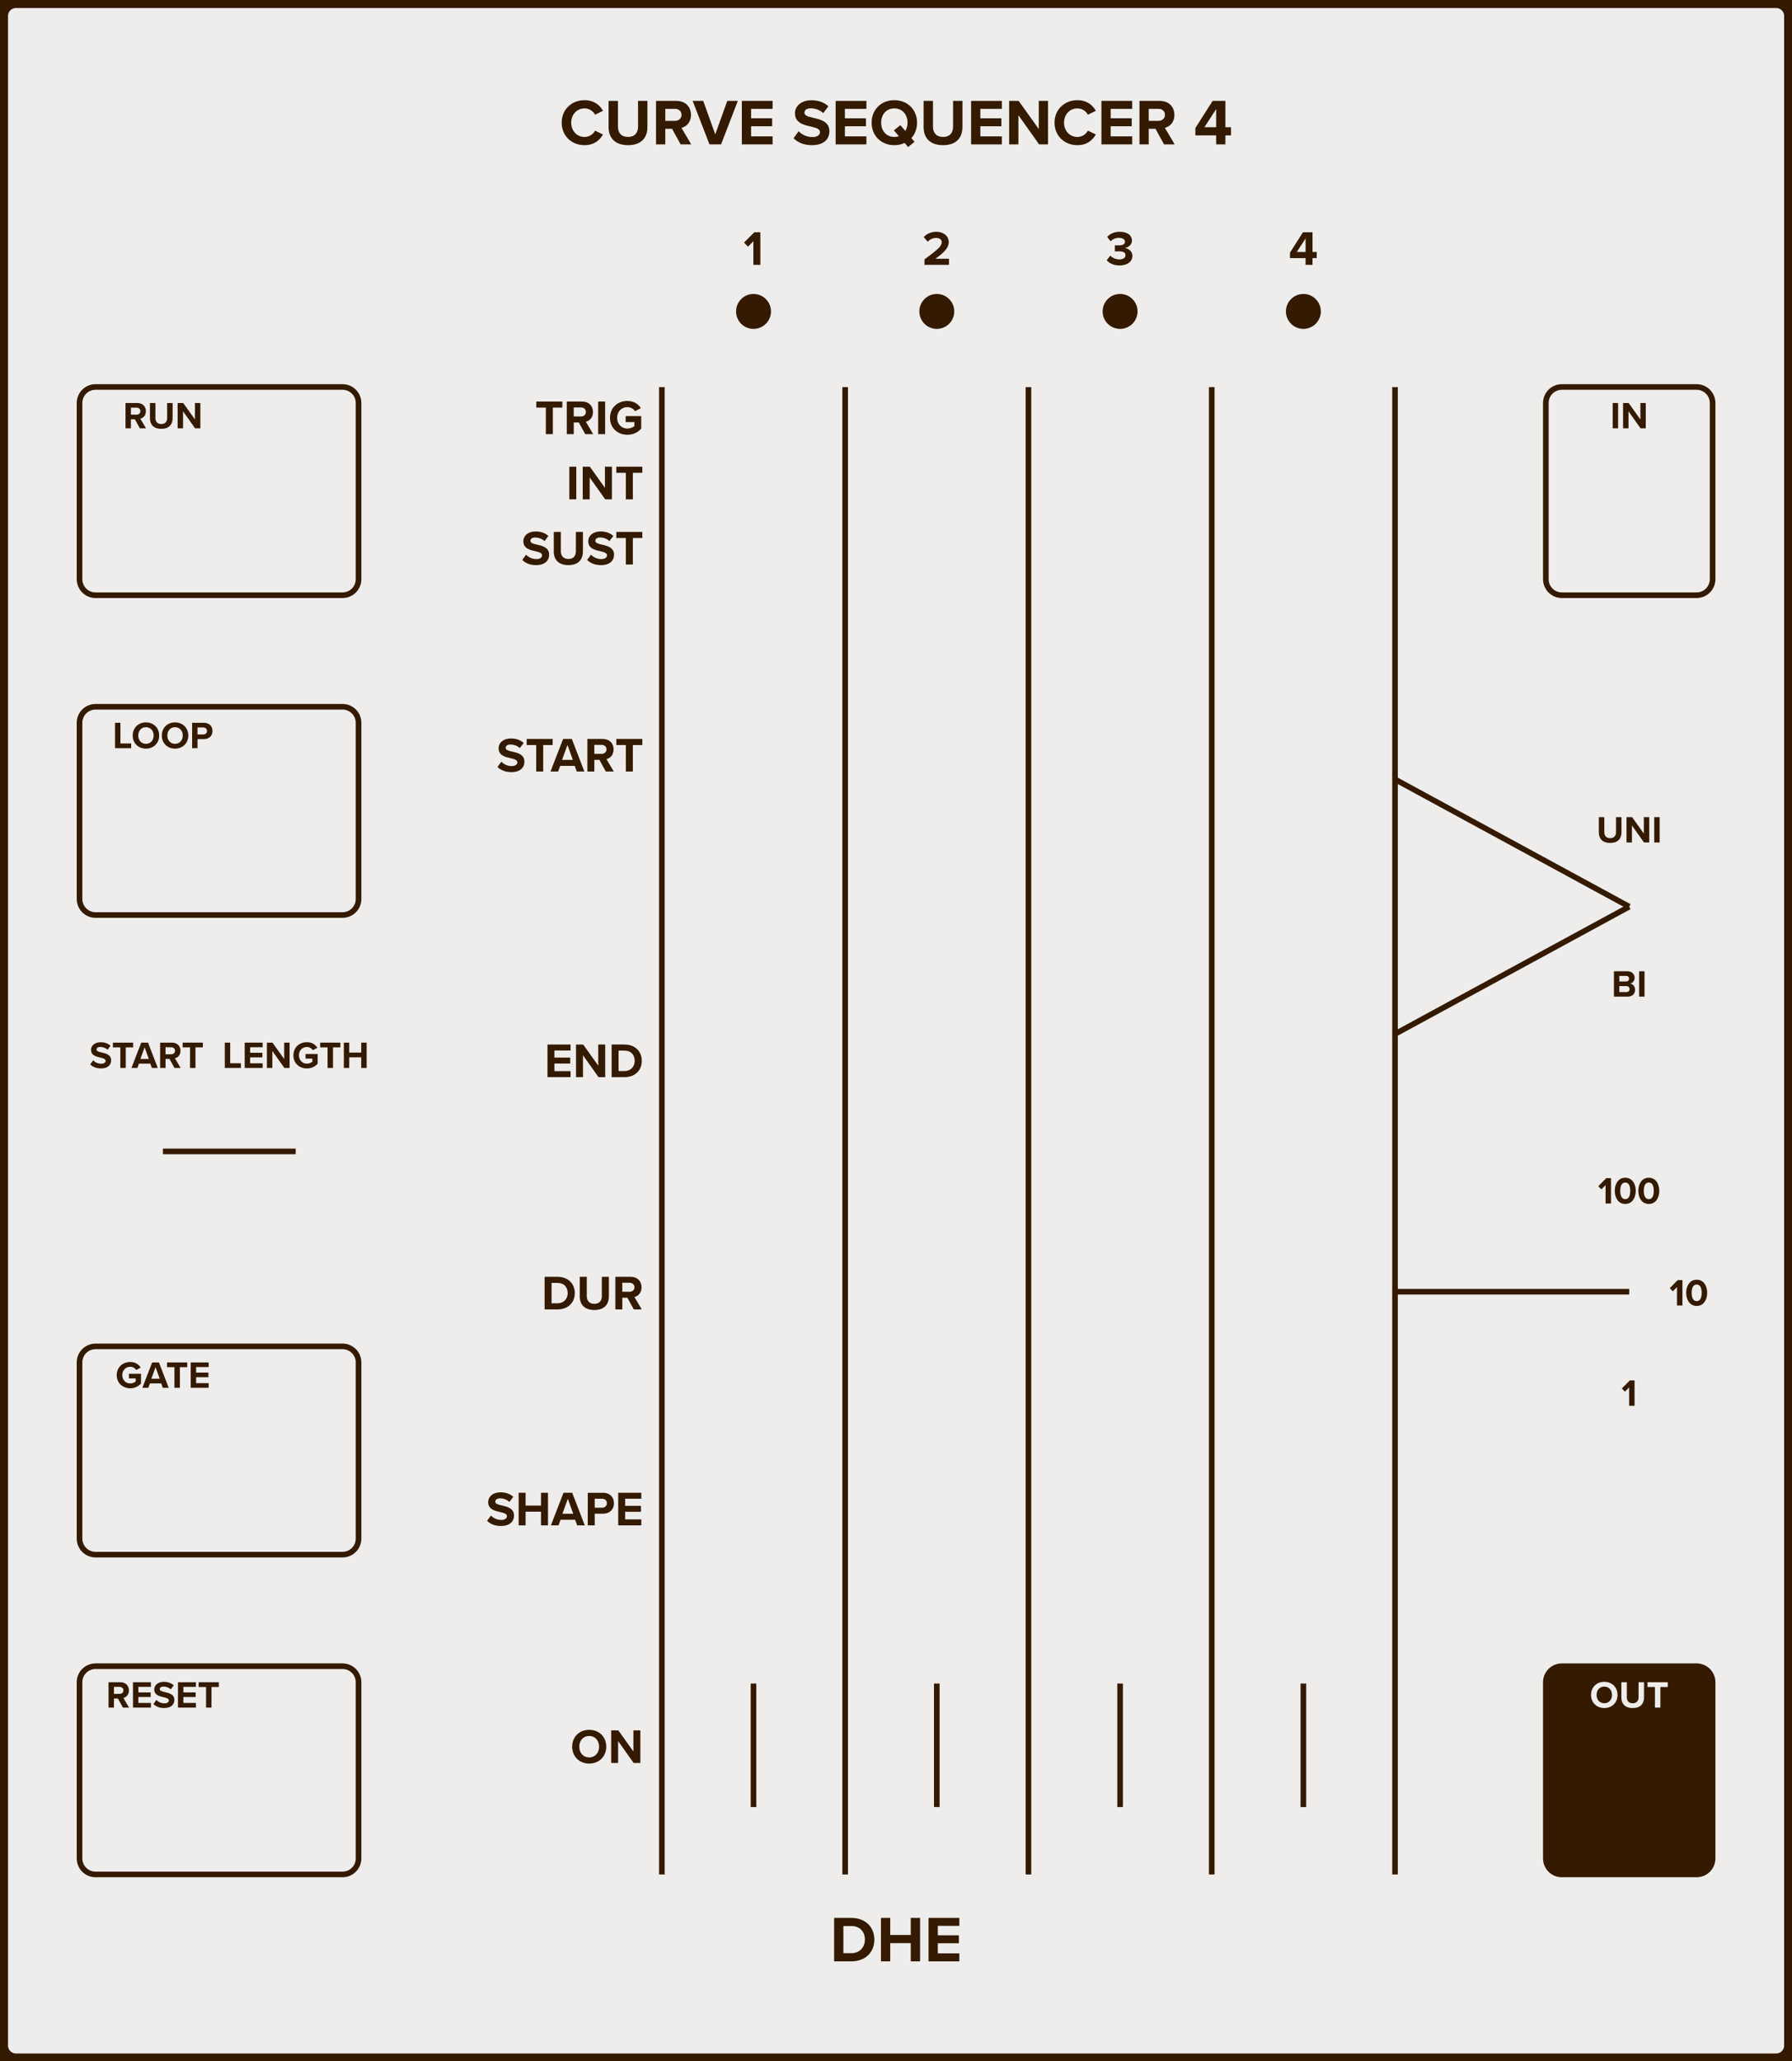 <?xml version="1.0" encoding="UTF-8" standalone="no"?>
<svg
   xmlns:dc="http://purl.org/dc/elements/1.1/"
   xmlns:cc="http://creativecommons.org/ns#"
   xmlns:rdf="http://www.w3.org/1999/02/22-rdf-syntax-ns#"
   xmlns:svg="http://www.w3.org/2000/svg"
   xmlns="http://www.w3.org/2000/svg"
   id="svg264"
   height="379.429"
   width="330.000"
   version="1.1">
  <rect width="100%" height="100%" fill="#808080" stroke="none"/>
  <defs
     id="defs268" />
  <g
     id="g262"
     transform="scale(2.953)">
    <path
       d="m 1,0 h 109.76 c 0.554,0 1,0.446 1,1 v 126.5 c 0,0.554 -0.446,1 -1,1 H 1 c -0.554,0 -1,-0.446 -1,-1 V 1 C 0,0.446 0.446,0 1,0 Z"
       style="fill:#efedeb;stroke:#331a00;stroke-width:1"
       id="rect2" />
    <g
       id="g6"
       transform="translate(55.88,9)">
      <g
         style="font-weight:bold;font-size:4.064px;font-family:'Proxima Nova';dominant-baseline:alphabetic;text-anchor:middle;fill:#331a00"
         id="text4"
         aria-label="CURVE SEQUENCER 4">
        <path
           id="path273"
           style="font-weight:bold;font-size:4.064px;font-family:'Proxima Nova';dominant-baseline:alphabetic;text-anchor:middle;fill:#331a00"
           d="m -19.43,0.049 c 0.618,0 0.959,-0.329 1.154,-0.666 l -0.496,-0.24 c -0.114,0.224 -0.358,0.394 -0.658,0.394 -0.471,0 -0.829,-0.378 -0.829,-0.89 0,-0.512 0.358,-0.89 0.829,-0.89 0.301,0 0.545,0.175 0.658,0.394 l 0.496,-0.244 c -0.191,-0.337 -0.536,-0.662 -1.154,-0.662 -0.792,0 -1.422,0.569 -1.422,1.402 0,0.833 0.63,1.402 1.422,1.402 z" />
        <path
           id="path275"
           style="font-weight:bold;font-size:4.064px;font-family:'Proxima Nova';dominant-baseline:alphabetic;text-anchor:middle;fill:#331a00"
           d="m -17.928,-1.081 c 0,0.666 0.386,1.13 1.215,1.13 0.821,0 1.207,-0.459 1.207,-1.134 v -1.626 h -0.585 v 1.609 c 0,0.378 -0.207,0.638 -0.622,0.638 -0.423,0 -0.63,-0.26 -0.63,-0.638 v -1.609 h -0.585 z" />
        <path
           id="path277"
           style="font-weight:bold;font-size:4.064px;font-family:'Proxima Nova';dominant-baseline:alphabetic;text-anchor:middle;fill:#331a00"
           d="m -13.436,0 h 0.662 l -0.61,-1.032 c 0.293,-0.069 0.593,-0.325 0.593,-0.805 0,-0.504 -0.345,-0.874 -0.91,-0.874 h -1.268 V 0 h 0.577 v -0.971 h 0.423 z m 0.057,-1.841 c 0,0.228 -0.175,0.374 -0.406,0.374 h -0.606 v -0.748 h 0.606 c 0.232,0 0.406,0.146 0.406,0.374 z" />
        <path
           id="path279"
           style="font-weight:bold;font-size:4.064px;font-family:'Proxima Nova';dominant-baseline:alphabetic;text-anchor:middle;fill:#331a00"
           d="m -11.636,0 h 0.723 l 1.044,-2.711 h -0.658 l -0.748,2.085 -0.752,-2.085 h -0.658 z" />
        <path
           id="path281"
           style="font-weight:bold;font-size:4.064px;font-family:'Proxima Nova';dominant-baseline:alphabetic;text-anchor:middle;fill:#331a00"
           d="m -9.618,0 h 1.918 v -0.5 h -1.341 V -1.13 h 1.313 v -0.496 h -1.313 v -0.589 h 1.341 v -0.496 h -1.918 z" />
        <path
           id="path283"
           style="font-weight:bold;font-size:4.064px;font-family:'Proxima Nova';dominant-baseline:alphabetic;text-anchor:middle;fill:#331a00"
           d="m -6.392,-0.382 c 0.256,0.256 0.63,0.431 1.15,0.431 0.732,0 1.085,-0.374 1.085,-0.87 0,-0.601 -0.569,-0.736 -1.016,-0.837 -0.313,-0.073 -0.541,-0.13 -0.541,-0.313 0,-0.163 0.138,-0.276 0.398,-0.276 0.264,0 0.557,0.093 0.776,0.297 l 0.321,-0.423 c -0.268,-0.248 -0.626,-0.378 -1.057,-0.378 -0.638,0 -1.028,0.366 -1.028,0.817 0,0.606 0.569,0.727 1.012,0.829 0.313,0.073 0.549,0.142 0.549,0.345 0,0.154 -0.154,0.305 -0.471,0.305 -0.374,0 -0.671,-0.167 -0.862,-0.366 z" />
        <path
           id="path285"
           style="font-weight:bold;font-size:4.064px;font-family:'Proxima Nova';dominant-baseline:alphabetic;text-anchor:middle;fill:#331a00"
           d="m -3.768,0 h 1.918 v -0.5 h -1.341 V -1.13 h 1.313 v -0.496 h -1.313 v -0.589 h 1.341 v -0.496 h -1.918 z" />
        <path
           id="path287"
           style="font-weight:bold;font-size:4.064px;font-family:'Proxima Nova';dominant-baseline:alphabetic;text-anchor:middle;fill:#331a00"
           d="m 1.308,-1.353 c 0,-0.817 -0.597,-1.402 -1.418,-1.402 -0.817,0 -1.414,0.585 -1.414,1.402 0,0.817 0.597,1.402 1.414,1.402 0.236,0 0.455,-0.049 0.646,-0.138 l 0.215,0.256 0.402,-0.329 -0.199,-0.232 C 1.178,-0.638 1.308,-0.971 1.308,-1.353 Z m -1.418,0.89 c -0.5,0 -0.821,-0.386 -0.821,-0.89 0,-0.508 0.321,-0.89 0.821,-0.89 0.5,0 0.825,0.382 0.825,0.89 0,0.195 -0.049,0.374 -0.138,0.516 L 0.267,-1.199 l -0.402,0.325 0.309,0.362 c -0.085,0.033 -0.183,0.049 -0.284,0.049 z" />
        <path
           id="path289"
           style="font-weight:bold;font-size:4.064px;font-family:'Proxima Nova';dominant-baseline:alphabetic;text-anchor:middle;fill:#331a00"
           d="m 1.717,-1.081 c 0,0.666 0.386,1.13 1.215,1.13 0.821,0 1.207,-0.459 1.207,-1.134 V -2.711 H 3.554 v 1.609 c 0,0.378 -0.207,0.638 -0.622,0.638 -0.423,0 -0.63,-0.26 -0.63,-0.638 v -1.609 h -0.585 z" />
        <path
           id="path291"
           style="font-weight:bold;font-size:4.064px;font-family:'Proxima Nova';dominant-baseline:alphabetic;text-anchor:middle;fill:#331a00"
           d="M 4.678,0 H 6.596 V -0.5 H 5.255 V -1.13 H 6.567 V -1.626 H 5.255 v -0.589 h 1.341 v -0.496 H 4.678 Z" />
        <path
           id="path293"
           style="font-weight:bold;font-size:4.064px;font-family:'Proxima Nova';dominant-baseline:alphabetic;text-anchor:middle;fill:#331a00"
           d="m 8.92,0 h 0.557 v -2.711 h -0.577 v 1.756 L 7.644,-2.711 H 7.051 V 0 h 0.577 v -1.821 z" />
        <path
           id="path295"
           style="font-weight:bold;font-size:4.064px;font-family:'Proxima Nova';dominant-baseline:alphabetic;text-anchor:middle;fill:#331a00"
           d="m 11.304,0.049 c 0.618,0 0.959,-0.329 1.154,-0.666 l -0.496,-0.24 c -0.114,0.224 -0.358,0.394 -0.658,0.394 -0.471,0 -0.829,-0.378 -0.829,-0.89 0,-0.512 0.358,-0.89 0.829,-0.89 0.301,0 0.545,0.175 0.658,0.394 l 0.496,-0.244 c -0.191,-0.337 -0.536,-0.662 -1.154,-0.662 -0.792,0 -1.422,0.569 -1.422,1.402 0,0.833 0.63,1.402 1.422,1.402 z" />
        <path
           id="path297"
           style="font-weight:bold;font-size:4.064px;font-family:'Proxima Nova';dominant-baseline:alphabetic;text-anchor:middle;fill:#331a00"
           d="m 12.806,0 h 1.918 V -0.5 H 13.383 V -1.13 h 1.313 v -0.496 h -1.313 v -0.589 h 1.341 v -0.496 h -1.918 z" />
        <path
           id="path299"
           style="font-weight:bold;font-size:4.064px;font-family:'Proxima Nova';dominant-baseline:alphabetic;text-anchor:middle;fill:#331a00"
           d="m 16.711,0 h 0.662 l -0.61,-1.032 c 0.293,-0.069 0.593,-0.325 0.593,-0.805 0,-0.504 -0.345,-0.874 -0.91,-0.874 H 15.179 V 0 h 0.577 v -0.971 h 0.423 z m 0.057,-1.841 c 0,0.228 -0.175,0.374 -0.406,0.374 h -0.606 v -0.748 h 0.606 c 0.232,0 0.406,0.146 0.406,0.374 z" />
        <path
           id="path301"
           style="font-weight:bold;font-size:4.064px;font-family:'Proxima Nova';dominant-baseline:alphabetic;text-anchor:middle;fill:#331a00"
           d="m 19.96,0 h 0.577 v -0.561 h 0.35 V -1.069 H 20.537 V -2.711 H 19.74 L 18.663,-1.016 v 0.455 h 1.296 z m 0,-2.199 v 1.13 h -0.732 z" />
      </g>
    </g>
    <g
       id="g10"
       transform="translate(55.88,119.5)">
      <g
         style="font-weight:bold;font-size:4.064px;font-family:'Proxima Nova';dominant-baseline:hanging;text-anchor:middle;fill:#331a00"
         id="text8"
         aria-label="DHE">
        <path
           id="path304"
           style="font-weight:bold;font-size:4.064px;font-family:'Proxima Nova';dominant-baseline:hanging;text-anchor:middle;fill:#331a00"
           d="m -3.863,2.758 h 1.069 c 0.849,0 1.439,-0.536 1.439,-1.353 0,-0.817 -0.589,-1.357 -1.439,-1.357 H -3.863 Z M -3.286,2.25 V 0.556 h 0.492 c 0.557,0 0.849,0.37 0.849,0.849 0,0.459 -0.313,0.845 -0.849,0.845 z" />
        <path
           id="path306"
           style="font-weight:bold;font-size:4.064px;font-family:'Proxima Nova';dominant-baseline:hanging;text-anchor:middle;fill:#331a00"
           d="M 0.915,2.758 H 1.496 V 0.048 H 0.915 V 1.113 H -0.365 V 0.048 H -0.942 V 2.758 h 0.577 V 1.621 h 1.28 z" />
        <path
           id="path308"
           style="font-weight:bold;font-size:4.064px;font-family:'Proxima Nova';dominant-baseline:hanging;text-anchor:middle;fill:#331a00"
           d="M 2.026,2.758 H 3.945 V 2.259 H 2.603 V 1.629 H 3.916 V 1.133 H 2.603 V 0.544 H 3.945 V 0.048 H 2.026 Z" />
      </g>
    </g>
    <path
       d="m 5.96,24.122 h 15.4 c 0.554,0 1,0.446 1,1 v 10.98 c 0,0.554 -0.446,1 -1,1 H 5.96 c -0.554,0 -1,-0.446 -1,-1 V 25.122 c 0,-0.554 0.446,-1 1,-1 z"
       style="fill:#efedeb;stroke:#331a00;stroke-width:0.35"
       id="rect12" />
    <g
       id="g16"
       transform="translate(10.16,26.702)">
      <g
         style="font-weight:bold;font-size:2.371px;font-family:'Proxima Nova';dominant-baseline:alphabetic;text-anchor:middle;fill:#331a00"
         id="text14"
         aria-label="RUN">
        <path
           id="path312"
           style="font-weight:bold;font-size:2.371px;font-family:'Proxima Nova';dominant-baseline:alphabetic;text-anchor:middle;fill:#331a00"
           d="m -1.439,0 h 0.386 l -0.356,-0.602 c 0.171,-0.04 0.346,-0.19 0.346,-0.469 0,-0.294 -0.202,-0.51 -0.531,-0.51 H -2.333 V 0 h 0.337 v -0.567 h 0.247 z m 0.033,-1.074 c 0,0.133 -0.102,0.218 -0.237,0.218 H -1.996 V -1.292 h 0.353 c 0.135,0 0.237,0.085 0.237,0.218 z" />
        <path
           id="path314"
           style="font-weight:bold;font-size:2.371px;font-family:'Proxima Nova';dominant-baseline:alphabetic;text-anchor:middle;fill:#331a00"
           d="m -0.809,-0.631 c 0,0.389 0.225,0.659 0.709,0.659 0.479,0 0.704,-0.268 0.704,-0.662 V -1.581 H 0.263 v 0.939 c 0,0.221 -0.121,0.372 -0.363,0.372 -0.247,0 -0.368,-0.152 -0.368,-0.372 V -1.581 h -0.341 z" />
        <path
           id="path316"
           style="font-weight:bold;font-size:2.371px;font-family:'Proxima Nova';dominant-baseline:alphabetic;text-anchor:middle;fill:#331a00"
           d="m 2.009,0 h 0.325 v -1.581 h -0.337 v 1.024 L 1.264,-1.581 H 0.918 V 0 H 1.255 v -1.062 z" />
      </g>
    </g>
    <path
       d="m 5.96,83.925 h 15.4 c 0.554,0 1,0.446 1,1 v 10.98 c 0,0.554 -0.446,1 -1,1 H 5.96 c -0.554,0 -1,-0.446 -1,-1 v -10.98 c 0,-0.554 0.446,-1 1,-1 z"
       style="fill:#efedeb;stroke:#331a00;stroke-width:0.35"
       id="rect18" />
    <g
       id="g22"
       transform="translate(10.16,86.506)">
      <g
         style="font-weight:bold;font-size:2.371px;font-family:'Proxima Nova';dominant-baseline:alphabetic;text-anchor:middle;fill:#331a00"
         id="text20"
         aria-label="GATE">
        <path
           id="path320"
           style="font-weight:bold;font-size:2.371px;font-family:'Proxima Nova';dominant-baseline:alphabetic;text-anchor:middle;fill:#331a00"
           d="m -2.881,-0.79 c 0,0.498 0.379,0.82 0.842,0.82 0.287,0 0.512,-0.119 0.673,-0.299 v -0.605 h -0.754 v 0.289 h 0.422 v 0.192 c -0.069,0.062 -0.197,0.121 -0.341,0.121 -0.287,0 -0.496,-0.221 -0.496,-0.519 0,-0.299 0.209,-0.519 0.496,-0.519 0.166,0 0.301,0.088 0.375,0.199 l 0.28,-0.152 c -0.121,-0.187 -0.327,-0.346 -0.654,-0.346 -0.462,0 -0.842,0.318 -0.842,0.818 z" />
        <path
           id="path322"
           style="font-weight:bold;font-size:2.371px;font-family:'Proxima Nova';dominant-baseline:alphabetic;text-anchor:middle;fill:#331a00"
           d="M -0.007,0 H 0.36 L -0.249,-1.581 H -0.671 L -1.283,0 h 0.37 l 0.1,-0.273 h 0.707 z m -0.453,-1.29 0.261,0.726 h -0.524 z" />
        <path
           id="path324"
           style="font-weight:bold;font-size:2.371px;font-family:'Proxima Nova';dominant-baseline:alphabetic;text-anchor:middle;fill:#331a00"
           d="M 0.718,0 H 1.057 v -1.285 h 0.46 V -1.581 H 0.256 v 0.296 h 0.462 z" />
        <path
           id="path326"
           style="font-weight:bold;font-size:2.371px;font-family:'Proxima Nova';dominant-baseline:alphabetic;text-anchor:middle;fill:#331a00"
           d="m 1.733,0 h 1.119 v -0.292 h -0.782 v -0.368 h 0.766 V -0.948 H 2.07 V -1.292 h 0.782 v -0.289 h -1.119 z" />
      </g>
    </g>
    <path
       d="m 10.16,71.771 h 8.28"
       style="stroke:#331a00;stroke-width:0.35"
       id="line24" />
    <g
       id="g28"
       transform="translate(9.144,66.571)">
      <g
         style="font-weight:bold;font-size:2.371px;font-family:'Proxima Nova';dominant-baseline:alphabetic;text-anchor:middle;fill:#331a00"
         id="text26"
         aria-label="START">
        <path
           id="path330"
           style="font-weight:bold;font-size:2.371px;font-family:'Proxima Nova';dominant-baseline:alphabetic;text-anchor:middle;fill:#331a00"
           d="m -3.518,-0.223 c 0.149,0.149 0.368,0.251 0.671,0.251 0.427,0 0.633,-0.218 0.633,-0.507 0,-0.351 -0.332,-0.429 -0.593,-0.488 -0.183,-0.043 -0.315,-0.076 -0.315,-0.183 0,-0.095 0.081,-0.161 0.232,-0.161 0.154,0 0.325,0.055 0.453,0.173 l 0.187,-0.247 c -0.156,-0.145 -0.365,-0.221 -0.616,-0.221 -0.372,0 -0.6,0.213 -0.6,0.477 0,0.353 0.332,0.424 0.59,0.484 0.183,0.043 0.32,0.083 0.32,0.202 0,0.09 -0.09,0.178 -0.275,0.178 -0.218,0 -0.391,-0.097 -0.503,-0.213 z" />
        <path
           id="path332"
           style="font-weight:bold;font-size:2.371px;font-family:'Proxima Nova';dominant-baseline:alphabetic;text-anchor:middle;fill:#331a00"
           d="m -1.641,0 h 0.339 v -1.285 h 0.46 V -1.581 H -2.103 v 0.296 h 0.462 z" />
        <path
           id="path334"
           style="font-weight:bold;font-size:2.371px;font-family:'Proxima Nova';dominant-baseline:alphabetic;text-anchor:middle;fill:#331a00"
           d="M 0.328,0 H 0.696 L 0.086,-1.581 h -0.422 L -0.947,0 h 0.37 l 0.1,-0.273 h 0.707 z m -0.453,-1.29 0.261,0.726 h -0.524 z" />
        <path
           id="path336"
           style="font-weight:bold;font-size:2.371px;font-family:'Proxima Nova';dominant-baseline:alphabetic;text-anchor:middle;fill:#331a00"
           d="m 1.736,0 h 0.386 l -0.356,-0.602 c 0.171,-0.04 0.346,-0.19 0.346,-0.469 0,-0.294 -0.202,-0.51 -0.531,-0.51 H 0.842 V 0 H 1.179 v -0.567 h 0.247 z m 0.033,-1.074 c 0,0.133 -0.102,0.218 -0.237,0.218 H 1.179 V -1.292 h 0.353 c 0.135,0 0.237,0.085 0.237,0.218 z" />
        <path
           id="path338"
           style="font-weight:bold;font-size:2.371px;font-family:'Proxima Nova';dominant-baseline:alphabetic;text-anchor:middle;fill:#331a00"
           d="M 2.707,0 H 3.046 V -1.285 H 3.506 V -1.581 H 2.245 v 0.296 h 0.462 z" />
      </g>
    </g>
    <g
       id="g32"
       transform="translate(18.44,66.571)">
      <g
         style="font-weight:bold;font-size:2.371px;font-family:'Proxima Nova';dominant-baseline:alphabetic;text-anchor:middle;fill:#331a00"
         id="text30"
         aria-label="LENGTH">
        <path
           id="path341"
           style="font-weight:bold;font-size:2.371px;font-family:'Proxima Nova';dominant-baseline:alphabetic;text-anchor:middle;fill:#331a00"
           d="m -4.421,0 h 1.005 v -0.296 h -0.669 V -1.581 h -0.337 z" />
        <path
           id="path343"
           style="font-weight:bold;font-size:2.371px;font-family:'Proxima Nova';dominant-baseline:alphabetic;text-anchor:middle;fill:#331a00"
           d="m -3.18,0 h 1.119 v -0.292 h -0.782 v -0.368 h 0.766 v -0.289 h -0.766 V -1.292 h 0.782 v -0.289 h -1.119 z" />
        <path
           id="path345"
           style="font-weight:bold;font-size:2.371px;font-family:'Proxima Nova';dominant-baseline:alphabetic;text-anchor:middle;fill:#331a00"
           d="m -0.705,0 h 0.325 v -1.581 h -0.337 v 1.024 L -1.449,-1.581 h -0.346 V 0 h 0.337 v -1.062 z" />
        <path
           id="path347"
           style="font-weight:bold;font-size:2.371px;font-family:'Proxima Nova';dominant-baseline:alphabetic;text-anchor:middle;fill:#331a00"
           d="m -0.144,-0.79 c 0,0.498 0.379,0.82 0.842,0.82 0.287,0 0.512,-0.119 0.673,-0.299 V -0.873 H 0.617 v 0.289 H 1.039 v 0.192 c -0.069,0.062 -0.197,0.121 -0.341,0.121 -0.287,0 -0.496,-0.221 -0.496,-0.519 0,-0.299 0.209,-0.519 0.496,-0.519 0.166,0 0.301,0.088 0.375,0.199 l 0.28,-0.152 c -0.121,-0.187 -0.327,-0.346 -0.654,-0.346 -0.462,0 -0.842,0.318 -0.842,0.818 z" />
        <path
           id="path349"
           style="font-weight:bold;font-size:2.371px;font-family:'Proxima Nova';dominant-baseline:alphabetic;text-anchor:middle;fill:#331a00"
           d="M 1.987,0 H 2.326 V -1.285 H 2.786 V -1.581 H 1.525 v 0.296 h 0.462 z" />
        <path
           id="path351"
           style="font-weight:bold;font-size:2.371px;font-family:'Proxima Nova';dominant-baseline:alphabetic;text-anchor:middle;fill:#331a00"
           d="m 4.086,0 h 0.339 v -1.581 h -0.339 v 0.621 H 3.339 V -1.581 H 3.002 V 0 h 0.337 v -0.664 h 0.747 z" />
      </g>
    </g>
    <path
       d="m 5.96,44.056 h 15.4 c 0.554,0 1,0.446 1,1 v 10.98 c 0,0.554 -0.446,1 -1,1 H 5.96 c -0.554,0 -1,-0.446 -1,-1 V 45.056 c 0,-0.554 0.446,-1 1,-1 z"
       style="fill:#efedeb;stroke:#331a00;stroke-width:0.35"
       id="rect34" />
    <g
       id="g38"
       transform="translate(10.16,46.637)">
      <g
         style="font-weight:bold;font-size:2.371px;font-family:'Proxima Nova';dominant-baseline:alphabetic;text-anchor:middle;fill:#331a00"
         id="text36"
         aria-label="LOOP">
        <path
           id="path355"
           style="font-weight:bold;font-size:2.371px;font-family:'Proxima Nova';dominant-baseline:alphabetic;text-anchor:middle;fill:#331a00"
           d="m -2.986,0 h 1.005 v -0.296 h -0.669 V -1.581 h -0.337 z" />
        <path
           id="path357"
           style="font-weight:bold;font-size:2.371px;font-family:'Proxima Nova';dominant-baseline:alphabetic;text-anchor:middle;fill:#331a00"
           d="m -1.885,-0.79 c 0,0.477 0.349,0.818 0.825,0.818 0.479,0 0.827,-0.341 0.827,-0.818 0,-0.477 -0.349,-0.818 -0.827,-0.818 -0.477,0 -0.825,0.341 -0.825,0.818 z m 1.306,0 c 0,0.294 -0.19,0.519 -0.481,0.519 -0.292,0 -0.479,-0.225 -0.479,-0.519 0,-0.296 0.187,-0.519 0.479,-0.519 0.292,0 0.481,0.223 0.481,0.519 z" />
        <path
           id="path359"
           style="font-weight:bold;font-size:2.371px;font-family:'Proxima Nova';dominant-baseline:alphabetic;text-anchor:middle;fill:#331a00"
           d="m -0.07,-0.79 c 0,0.477 0.349,0.818 0.825,0.818 0.479,0 0.827,-0.341 0.827,-0.818 0,-0.477 -0.349,-0.818 -0.827,-0.818 -0.477,0 -0.825,0.341 -0.825,0.818 z m 1.306,0 c 0,0.294 -0.19,0.519 -0.481,0.519 -0.292,0 -0.479,-0.225 -0.479,-0.519 0,-0.296 0.187,-0.519 0.479,-0.519 0.292,0 0.481,0.223 0.481,0.519 z" />
        <path
           id="path361"
           style="font-weight:bold;font-size:2.371px;font-family:'Proxima Nova';dominant-baseline:alphabetic;text-anchor:middle;fill:#331a00"
           d="m 1.821,0 h 0.337 v -0.567 h 0.403 c 0.341,0 0.531,-0.23 0.531,-0.505 0,-0.277 -0.187,-0.51 -0.531,-0.51 h -0.74 z m 0.927,-1.074 c 0,0.133 -0.1,0.218 -0.232,0.218 H 2.158 V -1.292 h 0.358 c 0.133,0 0.232,0.088 0.232,0.218 z" />
      </g>
    </g>
    <path
       d="m 5.96,103.86 h 15.4 c 0.554,0 1,0.446 1,1 v 10.98 c 0,0.554 -0.446,1 -1,1 H 5.96 c -0.554,0 -1,-0.446 -1,-1 v -10.98 c 0,-0.554 0.446,-1 1,-1 z"
       style="fill:#efedeb;stroke:#331a00;stroke-width:0.35"
       id="rect40" />
    <g
       id="g44"
       transform="translate(10.16,106.44)">
      <g
         style="font-weight:bold;font-size:2.371px;font-family:'Proxima Nova';dominant-baseline:alphabetic;text-anchor:middle;fill:#331a00"
         id="text42"
         aria-label="RESET">
        <path
           id="path365"
           style="font-weight:bold;font-size:2.371px;font-family:'Proxima Nova';dominant-baseline:alphabetic;text-anchor:middle;fill:#331a00"
           d="m -2.497,0 h 0.386 l -0.356,-0.602 c 0.171,-0.04 0.346,-0.19 0.346,-0.469 0,-0.294 -0.202,-0.51 -0.531,-0.51 H -3.391 V 0 h 0.337 v -0.567 h 0.247 z m 0.033,-1.074 c 0,0.133 -0.102,0.218 -0.237,0.218 h -0.353 V -1.292 h 0.353 c 0.135,0 0.237,0.085 0.237,0.218 z" />
        <path
           id="path367"
           style="font-weight:bold;font-size:2.371px;font-family:'Proxima Nova';dominant-baseline:alphabetic;text-anchor:middle;fill:#331a00"
           d="m -1.867,0 h 1.119 V -0.292 H -1.531 v -0.368 h 0.766 V -0.948 H -1.531 V -1.292 h 0.782 V -1.581 H -1.867 Z" />
        <path
           id="path369"
           style="font-weight:bold;font-size:2.371px;font-family:'Proxima Nova';dominant-baseline:alphabetic;text-anchor:middle;fill:#331a00"
           d="m -0.592,-0.223 c 0.149,0.149 0.368,0.251 0.671,0.251 0.427,0 0.633,-0.218 0.633,-0.507 0,-0.351 -0.332,-0.429 -0.593,-0.488 -0.183,-0.043 -0.315,-0.076 -0.315,-0.183 0,-0.095 0.081,-0.161 0.232,-0.161 0.154,0 0.325,0.055 0.453,0.173 l 0.187,-0.247 c -0.156,-0.145 -0.365,-0.221 -0.616,-0.221 -0.372,0 -0.6,0.213 -0.6,0.477 0,0.353 0.332,0.424 0.59,0.484 0.183,0.043 0.32,0.083 0.32,0.202 0,0.09 -0.09,0.178 -0.275,0.178 -0.218,0 -0.391,-0.097 -0.503,-0.213 z" />
        <path
           id="path371"
           style="font-weight:bold;font-size:2.371px;font-family:'Proxima Nova';dominant-baseline:alphabetic;text-anchor:middle;fill:#331a00"
           d="M 0.939,0 H 2.058 v -0.292 h -0.782 v -0.368 h 0.766 V -0.948 H 1.276 V -1.292 h 0.782 V -1.581 H 0.939 Z" />
        <path
           id="path373"
           style="font-weight:bold;font-size:2.371px;font-family:'Proxima Nova';dominant-baseline:alphabetic;text-anchor:middle;fill:#331a00"
           d="m 2.689,0 h 0.339 v -1.285 h 0.46 V -1.581 H 2.227 v 0.296 h 0.462 z" />
      </g>
    </g>
    <g
       id="g48"
       transform="translate(40.132,25.959)">
      <g
         style="font-weight:bold;font-size:3.048px;font-family:'Proxima Nova';dominant-baseline:middle;text-anchor:end;fill:#331a00"
         id="text46"
         aria-label="TRIG">
        <path
           id="path376"
           style="font-weight:bold;font-size:3.048px;font-family:'Proxima Nova';dominant-baseline:middle;text-anchor:end;fill:#331a00"
           d="m -6.092,1.102 h 0.436 v -1.652 h 0.591 v -0.381 h -1.622 v 0.381 h 0.594 z" />
        <path
           id="path378"
           style="font-weight:bold;font-size:3.048px;font-family:'Proxima Nova';dominant-baseline:middle;text-anchor:end;fill:#331a00"
           d="m -3.638,1.102 h 0.497 l -0.457,-0.774 c 0.219,-0.052 0.445,-0.244 0.445,-0.604 0,-0.378 -0.259,-0.655 -0.683,-0.655 h -0.951 V 1.102 h 0.433 V 0.374 h 0.317 z m 0.043,-1.381 c 0,0.171 -0.131,0.28 -0.305,0.28 h -0.454 v -0.561 h 0.454 c 0.174,0 0.305,0.11 0.305,0.28 z" />
        <path
           id="path380"
           style="font-weight:bold;font-size:3.048px;font-family:'Proxima Nova';dominant-baseline:middle;text-anchor:end;fill:#331a00"
           d="m -2.829,1.102 h 0.433 v -2.033 h -0.433 z" />
        <path
           id="path382"
           style="font-weight:bold;font-size:3.048px;font-family:'Proxima Nova';dominant-baseline:middle;text-anchor:end;fill:#331a00"
           d="m -2.093,0.087 c 0,0.64 0.488,1.055 1.082,1.055 0.369,0 0.658,-0.152 0.866,-0.384 V -0.02 H -1.115 V 0.352 h 0.543 v 0.247 c -0.088,0.079 -0.253,0.155 -0.439,0.155 -0.369,0 -0.637,-0.283 -0.637,-0.668 0,-0.384 0.268,-0.668 0.637,-0.668 0.213,0 0.387,0.113 0.482,0.256 l 0.36,-0.195 c -0.155,-0.241 -0.421,-0.445 -0.841,-0.445 -0.594,0 -1.082,0.408 -1.082,1.052 z" />
      </g>
    </g>
    <g
       id="g52"
       transform="translate(40.132,30.023)">
      <g
         style="font-weight:bold;font-size:3.048px;font-family:'Proxima Nova';dominant-baseline:middle;text-anchor:end;fill:#331a00"
         id="text50"
         aria-label="INT">
        <path
           id="path385"
           style="font-weight:bold;font-size:3.048px;font-family:'Proxima Nova';dominant-baseline:middle;text-anchor:end;fill:#331a00"
           d="m -4.627,1.102 h 0.433 v -2.033 h -0.433 z" />
        <path
           id="path387"
           style="font-weight:bold;font-size:3.048px;font-family:'Proxima Nova';dominant-baseline:middle;text-anchor:end;fill:#331a00"
           d="m -2.391,1.102 h 0.418 V -0.931 H -2.407 V 0.386 L -3.348,-0.931 H -3.793 V 1.102 h 0.433 v -1.366 z" />
        <path
           id="path389"
           style="font-weight:bold;font-size:3.048px;font-family:'Proxima Nova';dominant-baseline:middle;text-anchor:end;fill:#331a00"
           d="m -1.103,1.102 h 0.436 v -1.652 h 0.591 v -0.381 h -1.622 v 0.381 h 0.594 z" />
      </g>
    </g>
    <g
       id="g56"
       transform="translate(40.132,34.087)">
      <g
         style="font-weight:bold;font-size:3.048px;font-family:'Proxima Nova';dominant-baseline:middle;text-anchor:end;fill:#331a00"
         id="text54"
         aria-label="SUST">
        <path
           id="path392"
           style="font-weight:bold;font-size:3.048px;font-family:'Proxima Nova';dominant-baseline:middle;text-anchor:end;fill:#331a00"
           d="m -7.565,0.816 c 0.192,0.192 0.472,0.323 0.863,0.323 0.549,0 0.814,-0.28 0.814,-0.652 0,-0.451 -0.427,-0.552 -0.762,-0.628 -0.235,-0.055 -0.405,-0.098 -0.405,-0.235 0,-0.122 0.104,-0.207 0.299,-0.207 0.198,0 0.418,0.07 0.582,0.223 l 0.241,-0.317 c -0.201,-0.186 -0.469,-0.283 -0.792,-0.283 -0.479,0 -0.771,0.274 -0.771,0.613 0,0.454 0.427,0.546 0.759,0.622 0.235,0.055 0.411,0.107 0.411,0.259 0,0.116 -0.116,0.229 -0.354,0.229 -0.28,0 -0.503,-0.125 -0.646,-0.274 z" />
        <path
           id="path394"
           style="font-weight:bold;font-size:3.048px;font-family:'Proxima Nova';dominant-baseline:middle;text-anchor:end;fill:#331a00"
           d="m -5.597,0.291 c 0,0.5 0.29,0.847 0.911,0.847 0.616,0 0.905,-0.344 0.905,-0.85 v -1.219 h -0.439 V 0.276 c 0,0.283 -0.155,0.479 -0.466,0.479 -0.317,0 -0.472,-0.195 -0.472,-0.479 v -1.207 h -0.439 z" />
        <path
           id="path396"
           style="font-weight:bold;font-size:3.048px;font-family:'Proxima Nova';dominant-baseline:middle;text-anchor:end;fill:#331a00"
           d="m -3.517,0.816 c 0.192,0.192 0.472,0.323 0.863,0.323 0.549,0 0.814,-0.28 0.814,-0.652 0,-0.451 -0.427,-0.552 -0.762,-0.628 -0.235,-0.055 -0.405,-0.098 -0.405,-0.235 0,-0.122 0.104,-0.207 0.299,-0.207 0.198,0 0.418,0.07 0.582,0.223 l 0.241,-0.317 c -0.201,-0.186 -0.469,-0.283 -0.792,-0.283 -0.479,0 -0.771,0.274 -0.771,0.613 0,0.454 0.427,0.546 0.759,0.622 0.235,0.055 0.411,0.107 0.411,0.259 0,0.116 -0.116,0.229 -0.354,0.229 -0.28,0 -0.503,-0.125 -0.646,-0.274 z" />
        <path
           id="path398"
           style="font-weight:bold;font-size:3.048px;font-family:'Proxima Nova';dominant-baseline:middle;text-anchor:end;fill:#331a00"
           d="m -1.103,1.102 h 0.436 v -1.652 h 0.591 V -0.931 H -1.698 v 0.381 h 0.594 z" />
      </g>
    </g>
    <g
       id="g60"
       transform="translate(40.132,46.99)">
      <g
         style="font-weight:bold;font-size:3.048px;font-family:'Proxima Nova';dominant-baseline:middle;text-anchor:end;fill:#331a00"
         id="text58"
         aria-label="START">
        <path
           id="path401"
           style="font-weight:bold;font-size:3.048px;font-family:'Proxima Nova';dominant-baseline:middle;text-anchor:end;fill:#331a00"
           d="m -9.107,0.816 c 0.192,0.192 0.472,0.323 0.863,0.323 0.549,0 0.814,-0.28 0.814,-0.652 0,-0.451 -0.427,-0.552 -0.762,-0.628 -0.235,-0.055 -0.405,-0.098 -0.405,-0.235 0,-0.122 0.104,-0.207 0.299,-0.207 0.198,0 0.418,0.07 0.582,0.223 l 0.241,-0.317 c -0.201,-0.186 -0.469,-0.283 -0.792,-0.283 -0.479,0 -0.771,0.274 -0.771,0.613 0,0.454 0.427,0.546 0.759,0.622 0.235,0.055 0.411,0.107 0.411,0.259 0,0.116 -0.116,0.229 -0.354,0.229 -0.28,0 -0.503,-0.125 -0.646,-0.274 z" />
        <path
           id="path403"
           style="font-weight:bold;font-size:3.048px;font-family:'Proxima Nova';dominant-baseline:middle;text-anchor:end;fill:#331a00"
           d="m -6.693,1.102 h 0.436 v -1.652 h 0.591 v -0.381 h -1.622 v 0.381 h 0.594 z" />
        <path
           id="path405"
           style="font-weight:bold;font-size:3.048px;font-family:'Proxima Nova';dominant-baseline:middle;text-anchor:end;fill:#331a00"
           d="m -4.162,1.102 h 0.472 l -0.783,-2.033 h -0.543 L -5.802,1.102 h 0.475 l 0.128,-0.351 h 0.908 z m -0.582,-1.658 0.335,0.933 h -0.674 z" />
        <path
           id="path407"
           style="font-weight:bold;font-size:3.048px;font-family:'Proxima Nova';dominant-baseline:middle;text-anchor:end;fill:#331a00"
           d="m -2.353,1.102 h 0.497 l -0.457,-0.774 c 0.219,-0.052 0.445,-0.244 0.445,-0.604 0,-0.378 -0.259,-0.655 -0.683,-0.655 h -0.951 V 1.102 h 0.433 V 0.374 h 0.317 z m 0.043,-1.381 c 0,0.171 -0.131,0.28 -0.305,0.28 h -0.454 v -0.561 h 0.454 c 0.174,0 0.305,0.11 0.305,0.28 z" />
        <path
           id="path409"
           style="font-weight:bold;font-size:3.048px;font-family:'Proxima Nova';dominant-baseline:middle;text-anchor:end;fill:#331a00"
           d="m -1.103,1.102 h 0.436 v -1.652 h 0.591 V -0.931 H -1.698 v 0.381 h 0.594 z" />
      </g>
    </g>
    <g
       id="g64"
       transform="translate(40.132,66.04)">
      <g
         style="font-weight:bold;font-size:3.048px;font-family:'Proxima Nova';dominant-baseline:middle;text-anchor:end;fill:#331a00"
         id="text62"
         aria-label="END">
        <path
           id="path412"
           style="font-weight:bold;font-size:3.048px;font-family:'Proxima Nova';dominant-baseline:middle;text-anchor:end;fill:#331a00"
           d="m -5.99,1.102 h 1.439 V 0.727 H -5.557 V 0.255 h 0.985 v -0.372 h -0.985 v -0.442 h 1.006 v -0.372 h -1.439 z" />
        <path
           id="path414"
           style="font-weight:bold;font-size:3.048px;font-family:'Proxima Nova';dominant-baseline:middle;text-anchor:end;fill:#331a00"
           d="m -2.808,1.102 h 0.418 v -2.033 h -0.433 V 0.386 l -0.942,-1.317 h -0.445 V 1.102 h 0.433 v -1.366 z" />
        <path
           id="path416"
           style="font-weight:bold;font-size:3.048px;font-family:'Proxima Nova';dominant-baseline:middle;text-anchor:end;fill:#331a00"
           d="m -1.99,1.102 h 0.802 c 0.637,0 1.079,-0.402 1.079,-1.015 0,-0.613 -0.442,-1.018 -1.079,-1.018 h -0.802 z m 0.433,-0.381 v -1.271 h 0.369 c 0.418,0 0.637,0.277 0.637,0.637 0,0.344 -0.235,0.634 -0.637,0.634 z" />
      </g>
    </g>
    <g
       id="g68"
       transform="translate(40.132,93.98)">
      <g
         style="font-weight:bold;font-size:3.048px;font-family:'Proxima Nova';dominant-baseline:middle;text-anchor:end;fill:#331a00"
         id="text66"
         aria-label="SHAPE">
        <path
           id="path419"
           style="font-weight:bold;font-size:3.048px;font-family:'Proxima Nova';dominant-baseline:middle;text-anchor:end;fill:#331a00"
           d="m -9.756,0.816 c 0.192,0.192 0.472,0.323 0.863,0.323 0.549,0 0.814,-0.28 0.814,-0.652 0,-0.451 -0.427,-0.552 -0.762,-0.628 -0.235,-0.055 -0.405,-0.098 -0.405,-0.235 0,-0.122 0.104,-0.207 0.299,-0.207 0.198,0 0.418,0.07 0.582,0.223 l 0.241,-0.317 c -0.201,-0.186 -0.469,-0.283 -0.792,-0.283 -0.479,0 -0.771,0.274 -0.771,0.613 0,0.454 0.427,0.546 0.759,0.622 0.235,0.055 0.411,0.107 0.411,0.259 0,0.116 -0.116,0.229 -0.354,0.229 -0.28,0 -0.503,-0.125 -0.646,-0.274 z" />
        <path
           id="path421"
           style="font-weight:bold;font-size:3.048px;font-family:'Proxima Nova';dominant-baseline:middle;text-anchor:end;fill:#331a00"
           d="m -6.395,1.102 h 0.436 V -0.931 H -6.395 v 0.799 H -7.355 V -0.931 H -7.788 V 1.102 h 0.433 v -0.853 h 0.96 z" />
        <path
           id="path423"
           style="font-weight:bold;font-size:3.048px;font-family:'Proxima Nova';dominant-baseline:middle;text-anchor:end;fill:#331a00"
           d="m -4.138,1.102 h 0.472 l -0.783,-2.033 h -0.543 L -5.778,1.102 h 0.475 l 0.128,-0.351 h 0.908 z m -0.582,-1.658 0.335,0.933 h -0.674 z" />
        <path
           id="path425"
           style="font-weight:bold;font-size:3.048px;font-family:'Proxima Nova';dominant-baseline:middle;text-anchor:end;fill:#331a00"
           d="m -3.478,1.102 h 0.433 V 0.374 h 0.518 c 0.439,0 0.683,-0.296 0.683,-0.649 0,-0.357 -0.241,-0.655 -0.683,-0.655 h -0.951 z m 1.192,-1.381 c 0,0.171 -0.128,0.28 -0.299,0.28 h -0.46 v -0.561 h 0.46 c 0.171,0 0.299,0.113 0.299,0.28 z" />
        <path
           id="path427"
           style="font-weight:bold;font-size:3.048px;font-family:'Proxima Nova';dominant-baseline:middle;text-anchor:end;fill:#331a00"
           d="m -1.579,1.102 h 1.439 V 0.727 H -1.146 V 0.255 h 0.985 V -0.117 H -1.146 v -0.442 h 1.006 V -0.931 H -1.579 Z" />
      </g>
    </g>
    <g
       id="g72"
       transform="translate(40.132,80.518)">
      <g
         style="font-weight:bold;font-size:3.048px;font-family:'Proxima Nova';dominant-baseline:middle;text-anchor:end;fill:#331a00"
         id="text70"
         aria-label="DUR">
        <path
           id="path430"
           style="font-weight:bold;font-size:3.048px;font-family:'Proxima Nova';dominant-baseline:middle;text-anchor:end;fill:#331a00"
           d="m -6.169,1.102 h 0.802 c 0.637,0 1.079,-0.402 1.079,-1.015 0,-0.613 -0.442,-1.018 -1.079,-1.018 h -0.802 z m 0.433,-0.381 v -1.271 h 0.369 c 0.418,0 0.637,0.277 0.637,0.637 0,0.344 -0.235,0.634 -0.637,0.634 z" />
        <path
           id="path432"
           style="font-weight:bold;font-size:3.048px;font-family:'Proxima Nova';dominant-baseline:middle;text-anchor:end;fill:#331a00"
           d="m -3.978,0.291 c 0,0.5 0.29,0.847 0.911,0.847 0.616,0 0.905,-0.344 0.905,-0.85 v -1.219 h -0.439 V 0.276 c 0,0.283 -0.155,0.479 -0.466,0.479 -0.317,0 -0.472,-0.195 -0.472,-0.479 v -1.207 h -0.439 z" />
        <path
           id="path434"
           style="font-weight:bold;font-size:3.048px;font-family:'Proxima Nova';dominant-baseline:middle;text-anchor:end;fill:#331a00"
           d="m -0.608,1.102 h 0.497 L -0.569,0.328 c 0.219,-0.052 0.445,-0.244 0.445,-0.604 0,-0.378 -0.259,-0.655 -0.683,-0.655 H -1.757 V 1.102 h 0.433 V 0.374 h 0.317 z m 0.043,-1.381 c 0,0.171 -0.131,0.28 -0.305,0.28 H -1.325 v -0.561 h 0.454 c 0.174,0 0.305,0.11 0.305,0.28 z" />
      </g>
    </g>
    <g
       id="g76"
       transform="translate(40.132,108.79)">
      <g
         style="font-weight:bold;font-size:3.048px;font-family:'Proxima Nova';dominant-baseline:middle;text-anchor:end;fill:#331a00"
         id="text74"
         aria-label="ON">
        <path
           id="path437"
           style="font-weight:bold;font-size:3.048px;font-family:'Proxima Nova';dominant-baseline:middle;text-anchor:end;fill:#331a00"
           d="m -4.451,0.087 c 0,0.613 0.448,1.052 1.061,1.052 0.616,0 1.064,-0.439 1.064,-1.052 0,-0.613 -0.448,-1.052 -1.064,-1.052 -0.613,0 -1.061,0.439 -1.061,1.052 z m 1.679,0 c 0,0.378 -0.244,0.668 -0.619,0.668 -0.375,0 -0.616,-0.29 -0.616,-0.668 0,-0.381 0.241,-0.668 0.616,-0.668 0.375,0 0.619,0.287 0.619,0.668 z" />
        <path
           id="path439"
           style="font-weight:bold;font-size:3.048px;font-family:'Proxima Nova';dominant-baseline:middle;text-anchor:end;fill:#331a00"
           d="m -0.617,1.102 h 0.418 V -0.931 H -0.633 V 0.386 L -1.574,-0.931 h -0.445 V 1.102 h 0.433 v -1.366 z" />
      </g>
    </g>
    <path
       d="M 41.275,24.13 V 116.84"
       style="stroke:#331a00;stroke-width:0.35"
       id="line78" />
    <g
       id="g82"
       transform="translate(46.99,19.412)">
      <path
         d="M 1.088,0 A 1.088,1.088 0 0 1 0,1.088 1.088,1.088 0 0 1 -1.088,0 1.088,1.088 0 0 1 0,-1.088 1.088,1.088 0 0 1 1.088,0"
         style="fill:#331a00;stroke:none;stroke-width:0"
         id="circle80" />
    </g>
    <g
       id="g86"
       transform="translate(46.99,16.51)">
      <g
         style="font-weight:bold;font-size:3.048px;font-family:'Proxima Nova';dominant-baseline:alphabetic;text-anchor:middle;fill:#331a00"
         id="text84"
         aria-label="1">
        <path
           id="path444"
           style="font-weight:bold;font-size:3.048px;font-family:'Proxima Nova';dominant-baseline:alphabetic;text-anchor:middle;fill:#331a00"
           d="M -0.009,0 H 0.426 V -2.033 H 0.049 l -0.64,0.643 0.247,0.259 0.335,-0.344 z" />
      </g>
    </g>
    <g
       id="g90"
       transform="translate(46.99,42.49)">
      <g
         style="font-weight:bold;font-size:2.371px;font-family:'Proxima Nova';dominant-baseline:alphabetic;text-anchor:middle;fill:#331a00"
         id="text88" />
    </g>
    <g
       id="g94"
       transform="translate(46.99,61.54)">
      <g
         style="font-weight:bold;font-size:2.371px;font-family:'Proxima Nova';dominant-baseline:alphabetic;text-anchor:middle;fill:#331a00"
         id="text92" />
    </g>
    <g
       id="g98"
       transform="translate(46.99,90.75)">
      <g
         style="font-weight:bold;font-size:2.371px;font-family:'Proxima Nova';dominant-baseline:alphabetic;text-anchor:middle;fill:#331a00"
         id="text96" />
    </g>
    <g
       id="g102"
       transform="translate(46.99,76.018)">
      <g
         style="font-weight:bold;font-size:2.371px;font-family:'Proxima Nova';dominant-baseline:alphabetic;text-anchor:middle;fill:#331a00"
         id="text100" />
    </g>
    <g
       id="g106"
       transform="translate(46.99,100.94)">
      <g
         style="font-weight:bold;font-size:2.371px;font-family:'Proxima Nova';dominant-baseline:alphabetic;text-anchor:middle;fill:#331a00"
         id="text104" />
    </g>
    <g
       id="g110"
       transform="translate(46.99,107.44)">
      <g
         style="font-weight:bold;font-size:2.371px;font-family:'Proxima Nova';dominant-baseline:alphabetic;text-anchor:middle;fill:#331a00"
         id="text108" />
    </g>
    <path
       d="m 46.99,104.94 v 7.7"
       style="stroke:#331a00;stroke-width:0.35"
       id="line112" />
    <path
       d="M 52.705,24.13 V 116.84"
       style="stroke:#331a00;stroke-width:0.35"
       id="line114" />
    <g
       id="g118"
       transform="translate(58.42,19.412)">
      <path
         d="M 1.088,0 A 1.088,1.088 0 0 1 0,1.088 1.088,1.088 0 0 1 -1.088,0 1.088,1.088 0 0 1 0,-1.088 1.088,1.088 0 0 1 1.088,0"
         style="fill:#331a00;stroke:none;stroke-width:0"
         id="circle116" />
    </g>
    <g
       id="g122"
       transform="translate(58.42,16.51)">
      <g
         style="font-weight:bold;font-size:3.048px;font-family:'Proxima Nova';dominant-baseline:alphabetic;text-anchor:middle;fill:#331a00"
         id="text120"
         aria-label="2">
        <path
           id="path456"
           style="font-weight:bold;font-size:3.048px;font-family:'Proxima Nova';dominant-baseline:alphabetic;text-anchor:middle;fill:#331a00"
           d="M -0.771,0 H 0.76 V -0.381 H -0.088 C 0.458,-0.765 0.744,-1.067 0.744,-1.414 c 0,-0.405 -0.344,-0.649 -0.777,-0.649 -0.283,0 -0.585,0.104 -0.783,0.332 l 0.247,0.287 c 0.137,-0.143 0.314,-0.235 0.543,-0.235 0.171,0 0.332,0.088 0.332,0.265 0,0.25 -0.244,0.46 -1.076,1.073 z" />
      </g>
    </g>
    <g
       id="g126"
       transform="translate(58.42,42.49)">
      <g
         style="font-weight:bold;font-size:2.371px;font-family:'Proxima Nova';dominant-baseline:alphabetic;text-anchor:middle;fill:#331a00"
         id="text124" />
    </g>
    <g
       id="g130"
       transform="translate(58.42,61.54)">
      <g
         style="font-weight:bold;font-size:2.371px;font-family:'Proxima Nova';dominant-baseline:alphabetic;text-anchor:middle;fill:#331a00"
         id="text128" />
    </g>
    <g
       id="g134"
       transform="translate(58.42,90.75)">
      <g
         style="font-weight:bold;font-size:2.371px;font-family:'Proxima Nova';dominant-baseline:alphabetic;text-anchor:middle;fill:#331a00"
         id="text132" />
    </g>
    <g
       id="g138"
       transform="translate(58.42,76.018)">
      <g
         style="font-weight:bold;font-size:2.371px;font-family:'Proxima Nova';dominant-baseline:alphabetic;text-anchor:middle;fill:#331a00"
         id="text136" />
    </g>
    <g
       id="g142"
       transform="translate(58.42,100.94)">
      <g
         style="font-weight:bold;font-size:2.371px;font-family:'Proxima Nova';dominant-baseline:alphabetic;text-anchor:middle;fill:#331a00"
         id="text140" />
    </g>
    <g
       id="g146"
       transform="translate(58.42,107.44)">
      <g
         style="font-weight:bold;font-size:2.371px;font-family:'Proxima Nova';dominant-baseline:alphabetic;text-anchor:middle;fill:#331a00"
         id="text144" />
    </g>
    <path
       d="m 58.42,104.94 v 7.7"
       style="stroke:#331a00;stroke-width:0.35"
       id="line148" />
    <path
       d="M 64.135,24.13 V 116.84"
       style="stroke:#331a00;stroke-width:0.35"
       id="line150" />
    <g
       id="g154"
       transform="translate(69.85,19.412)">
      <path
         d="M 1.088,0 A 1.088,1.088 0 0 1 0,1.088 1.088,1.088 0 0 1 -1.088,0 1.088,1.088 0 0 1 0,-1.088 1.088,1.088 0 0 1 1.088,0"
         style="fill:#331a00;stroke:none;stroke-width:0"
         id="circle152" />
    </g>
    <g
       id="g158"
       transform="translate(69.85,16.51)">
      <g
         style="font-weight:bold;font-size:3.048px;font-family:'Proxima Nova';dominant-baseline:alphabetic;text-anchor:middle;fill:#331a00"
         id="text156"
         aria-label="3">
        <path
           id="path468"
           style="font-weight:bold;font-size:3.048px;font-family:'Proxima Nova';dominant-baseline:alphabetic;text-anchor:middle;fill:#331a00"
           d="M -0.835,-0.29 C -0.686,-0.107 -0.408,0.037 -0.033,0.037 c 0.488,0 0.802,-0.247 0.802,-0.597 0,-0.305 -0.268,-0.466 -0.475,-0.488 0.226,-0.04 0.445,-0.207 0.445,-0.463 0,-0.338 -0.293,-0.552 -0.768,-0.552 -0.357,0 -0.613,0.137 -0.777,0.323 l 0.213,0.268 c 0.143,-0.137 0.32,-0.213 0.518,-0.213 0.213,0 0.378,0.082 0.378,0.244 0,0.152 -0.149,0.226 -0.375,0.226 -0.079,0 -0.216,0 -0.253,-0.003 v 0.378 c 0.03,-0.003 0.168,-0.003 0.253,-0.003 0.283,0 0.408,0.076 0.408,0.241 0,0.155 -0.137,0.262 -0.384,0.262 -0.198,0 -0.421,-0.085 -0.561,-0.232 z" />
      </g>
    </g>
    <g
       id="g162"
       transform="translate(69.85,42.49)">
      <g
         style="font-weight:bold;font-size:2.371px;font-family:'Proxima Nova';dominant-baseline:alphabetic;text-anchor:middle;fill:#331a00"
         id="text160" />
    </g>
    <g
       id="g166"
       transform="translate(69.85,61.54)">
      <g
         style="font-weight:bold;font-size:2.371px;font-family:'Proxima Nova';dominant-baseline:alphabetic;text-anchor:middle;fill:#331a00"
         id="text164" />
    </g>
    <g
       id="g170"
       transform="translate(69.85,90.75)">
      <g
         style="font-weight:bold;font-size:2.371px;font-family:'Proxima Nova';dominant-baseline:alphabetic;text-anchor:middle;fill:#331a00"
         id="text168" />
    </g>
    <g
       id="g174"
       transform="translate(69.85,76.018)">
      <g
         style="font-weight:bold;font-size:2.371px;font-family:'Proxima Nova';dominant-baseline:alphabetic;text-anchor:middle;fill:#331a00"
         id="text172" />
    </g>
    <g
       id="g178"
       transform="translate(69.85,100.94)">
      <g
         style="font-weight:bold;font-size:2.371px;font-family:'Proxima Nova';dominant-baseline:alphabetic;text-anchor:middle;fill:#331a00"
         id="text176" />
    </g>
    <g
       id="g182"
       transform="translate(69.85,107.44)">
      <g
         style="font-weight:bold;font-size:2.371px;font-family:'Proxima Nova';dominant-baseline:alphabetic;text-anchor:middle;fill:#331a00"
         id="text180" />
    </g>
    <path
       d="m 69.85,104.94 v 7.7"
       style="stroke:#331a00;stroke-width:0.35"
       id="line184" />
    <path
       d="M 75.565,24.13 V 116.84"
       style="stroke:#331a00;stroke-width:0.35"
       id="line186" />
    <g
       id="g190"
       transform="translate(81.28,19.412)">
      <path
         d="M 1.088,0 A 1.088,1.088 0 0 1 0,1.088 1.088,1.088 0 0 1 -1.088,0 1.088,1.088 0 0 1 0,-1.088 1.088,1.088 0 0 1 1.088,0"
         style="fill:#331a00;stroke:none;stroke-width:0"
         id="circle188" />
    </g>
    <g
       id="g194"
       transform="translate(81.28,16.51)">
      <g
         style="font-weight:bold;font-size:3.048px;font-family:'Proxima Nova';dominant-baseline:alphabetic;text-anchor:middle;fill:#331a00"
         id="text192"
         aria-label="4">
        <path
           id="path480"
           style="font-weight:bold;font-size:3.048px;font-family:'Proxima Nova';dominant-baseline:alphabetic;text-anchor:middle;fill:#331a00"
           d="M 0.138,0 H 0.57 V -0.421 H 0.833 V -0.802 H 0.57 V -2.033 h -0.597 l -0.808,1.271 v 0.341 h 0.972 z m 0,-1.649 v 0.847 h -0.549 z" />
      </g>
    </g>
    <g
       id="g198"
       transform="translate(81.28,42.49)">
      <g
         style="font-weight:bold;font-size:2.371px;font-family:'Proxima Nova';dominant-baseline:alphabetic;text-anchor:middle;fill:#331a00"
         id="text196" />
    </g>
    <g
       id="g202"
       transform="translate(81.28,61.54)">
      <g
         style="font-weight:bold;font-size:2.371px;font-family:'Proxima Nova';dominant-baseline:alphabetic;text-anchor:middle;fill:#331a00"
         id="text200" />
    </g>
    <g
       id="g206"
       transform="translate(81.28,90.75)">
      <g
         style="font-weight:bold;font-size:2.371px;font-family:'Proxima Nova';dominant-baseline:alphabetic;text-anchor:middle;fill:#331a00"
         id="text204" />
    </g>
    <g
       id="g210"
       transform="translate(81.28,76.018)">
      <g
         style="font-weight:bold;font-size:2.371px;font-family:'Proxima Nova';dominant-baseline:alphabetic;text-anchor:middle;fill:#331a00"
         id="text208" />
    </g>
    <g
       id="g214"
       transform="translate(81.28,100.94)">
      <g
         style="font-weight:bold;font-size:2.371px;font-family:'Proxima Nova';dominant-baseline:alphabetic;text-anchor:middle;fill:#331a00"
         id="text212" />
    </g>
    <g
       id="g218"
       transform="translate(81.28,107.44)">
      <g
         style="font-weight:bold;font-size:2.371px;font-family:'Proxima Nova';dominant-baseline:alphabetic;text-anchor:middle;fill:#331a00"
         id="text216" />
    </g>
    <path
       d="m 81.28,104.94 v 7.7"
       style="stroke:#331a00;stroke-width:0.35"
       id="line220" />
    <path
       d="M 86.995,24.13 V 116.84"
       style="stroke:#331a00;stroke-width:0.35"
       id="line222" />
    <path
       d="M 97.4,24.122 H 105.8 c 0.554,0 1,0.446 1,1 v 10.98 c 0,0.554 -0.446,1 -1,1 h -8.4 c -0.554,0 -1,-0.446 -1,-1 V 25.122 c 0,-0.554 0.446,-1 1,-1 z"
       style="fill:#efedeb;stroke:#331a00;stroke-width:0.35"
       id="rect224" />
    <g
       id="g228"
       transform="translate(101.6,26.702)">
      <g
         style="font-weight:bold;font-size:2.371px;font-family:'Proxima Nova';dominant-baseline:alphabetic;text-anchor:middle;fill:#331a00"
         id="text226"
         aria-label="IN">
        <path
           id="path492"
           style="font-weight:bold;font-size:2.371px;font-family:'Proxima Nova';dominant-baseline:alphabetic;text-anchor:middle;fill:#331a00"
           d="m -1.031,0 h 0.337 V -1.581 H -1.031 Z" />
        <path
           id="path494"
           style="font-weight:bold;font-size:2.371px;font-family:'Proxima Nova';dominant-baseline:alphabetic;text-anchor:middle;fill:#331a00"
           d="M 0.708,0 H 1.032 V -1.581 H 0.696 v 1.024 L -0.037,-1.581 h -0.346 V 0 h 0.337 v -1.062 z" />
      </g>
    </g>
    <path
       d="M 86.995,48.578 101.6,56.515"
       style="stroke:#331a00;stroke-width:0.35"
       id="line230" />
    <path
       d="M 86.995,64.452 101.6,56.515"
       style="stroke:#331a00;stroke-width:0.35"
       id="line232" />
    <g
       id="g236"
       transform="translate(101.6,60.515)">
      <g
         style="font-weight:bold;font-size:2.371px;font-family:'Proxima Nova';dominant-baseline:hanging;text-anchor:middle;fill:#331a00"
         id="text234"
         aria-label="BI">
        <path
           id="path499"
           style="font-weight:bold;font-size:2.371px;font-family:'Proxima Nova';dominant-baseline:hanging;text-anchor:middle;fill:#331a00"
           d="m -0.953,1.609 h 0.858 c 0.301,0 0.46,-0.19 0.46,-0.427 0,-0.199 -0.135,-0.363 -0.303,-0.389 0.149,-0.031 0.273,-0.164 0.273,-0.363 0,-0.211 -0.154,-0.403 -0.455,-0.403 H -0.953 Z M -0.616,0.663 V 0.315 h 0.422 c 0.114,0 0.185,0.076 0.185,0.173 0,0.102 -0.071,0.175 -0.185,0.175 z m 0,0.659 V 0.95 h 0.434 c 0.133,0 0.204,0.085 0.204,0.185 0,0.114 -0.076,0.187 -0.204,0.187 z" />
        <path
           id="path501"
           style="font-weight:bold;font-size:2.371px;font-family:'Proxima Nova';dominant-baseline:hanging;text-anchor:middle;fill:#331a00"
           d="M 0.617,1.609 H 0.954 V 0.028 H 0.617 Z" />
      </g>
    </g>
    <g
       id="g240"
       transform="translate(101.6,52.515)">
      <g
         style="font-weight:bold;font-size:2.371px;font-family:'Proxima Nova';dominant-baseline:alphabetic;text-anchor:middle;fill:#331a00"
         id="text238"
         aria-label="UNI">
        <path
           id="path504"
           style="font-weight:bold;font-size:2.371px;font-family:'Proxima Nova';dominant-baseline:alphabetic;text-anchor:middle;fill:#331a00"
           d="m -1.895,-0.631 c 0,0.389 0.225,0.659 0.709,0.659 0.479,0 0.704,-0.268 0.704,-0.662 V -1.581 h -0.341 v 0.939 c 0,0.221 -0.121,0.372 -0.363,0.372 -0.247,0 -0.368,-0.152 -0.368,-0.372 V -1.581 h -0.341 z" />
        <path
           id="path506"
           style="font-weight:bold;font-size:2.371px;font-family:'Proxima Nova';dominant-baseline:alphabetic;text-anchor:middle;fill:#331a00"
           d="M 0.923,0 H 1.248 V -1.581 H 0.911 v 1.024 L 0.178,-1.581 H -0.168 V 0 H 0.169 v -1.062 z" />
        <path
           id="path508"
           style="font-weight:bold;font-size:2.371px;font-family:'Proxima Nova';dominant-baseline:alphabetic;text-anchor:middle;fill:#331a00"
           d="m 1.56,0 h 0.337 v -1.581 h -0.337 z" />
      </g>
    </g>
    <path
       d="M 86.995,80.518 H 101.6"
       style="stroke:#331a00;stroke-width:0.35"
       id="line242" />
    <g
       id="g246"
       transform="translate(101.6,86.018)">
      <g
         style="font-weight:bold;font-size:2.371px;font-family:'Proxima Nova';dominant-baseline:hanging;text-anchor:middle;fill:#331a00"
         id="text244"
         aria-label="1">
        <path
           id="path512"
           style="font-weight:bold;font-size:2.371px;font-family:'Proxima Nova';dominant-baseline:hanging;text-anchor:middle;fill:#331a00"
           d="m -0.007,1.609 h 0.339 V 0.028 h -0.294 l -0.498,0.5 0.192,0.202 0.261,-0.268 z" />
      </g>
    </g>
    <g
       id="g250"
       transform="translate(101.6,75.018)">
      <g
         style="font-weight:bold;font-size:2.371px;font-family:'Proxima Nova';dominant-baseline:alphabetic;text-anchor:middle;fill:#331a00"
         id="text248"
         aria-label="100">
        <path
           id="path515"
           style="font-weight:bold;font-size:2.371px;font-family:'Proxima Nova';dominant-baseline:alphabetic;text-anchor:middle;fill:#331a00"
           d="m -1.475,0 h 0.339 v -1.581 h -0.294 l -0.498,0.5 0.192,0.202 0.261,-0.268 z" />
        <path
           id="path517"
           style="font-weight:bold;font-size:2.371px;font-family:'Proxima Nova';dominant-baseline:alphabetic;text-anchor:middle;fill:#331a00"
           d="m -0.901,-0.79 c 0,0.408 0.202,0.818 0.654,0.818 0.45,0 0.654,-0.41 0.654,-0.818 0,-0.408 -0.204,-0.816 -0.654,-0.816 -0.453,0 -0.654,0.408 -0.654,0.816 z m 0.965,0 c 0,0.292 -0.085,0.519 -0.311,0.519 -0.228,0 -0.313,-0.228 -0.313,-0.519 0,-0.292 0.085,-0.517 0.313,-0.517 0.225,0 0.311,0.225 0.311,0.517 z" />
        <path
           id="path519"
           style="font-weight:bold;font-size:2.371px;font-family:'Proxima Nova';dominant-baseline:alphabetic;text-anchor:middle;fill:#331a00"
           d="m 0.567,-0.79 c 0,0.408 0.202,0.818 0.654,0.818 0.45,0 0.654,-0.41 0.654,-0.818 0,-0.408 -0.204,-0.816 -0.654,-0.816 -0.453,0 -0.654,0.408 -0.654,0.816 z m 0.965,0 c 0,0.292 -0.085,0.519 -0.311,0.519 -0.228,0 -0.313,-0.228 -0.313,-0.519 0,-0.292 0.085,-0.517 0.313,-0.517 0.225,0 0.311,0.225 0.311,0.517 z" />
      </g>
    </g>
    <g
       id="g254"
       transform="translate(104.1,80.518)">
      <g
         style="font-weight:bold;font-size:2.371px;font-family:'Proxima Nova';dominant-baseline:middle;text-anchor:start;fill:#331a00"
         id="text252"
         aria-label="10">
        <path
           id="path522"
           style="font-weight:bold;font-size:2.371px;font-family:'Proxima Nova';dominant-baseline:middle;text-anchor:start;fill:#331a00"
           d="M 0.479,0.857 H 0.818 V -0.725 H 0.524 l -0.498,0.5 0.192,0.202 0.261,-0.268 z" />
        <path
           id="path524"
           style="font-weight:bold;font-size:2.371px;font-family:'Proxima Nova';dominant-baseline:middle;text-anchor:start;fill:#331a00"
           d="m 1.053,0.067 c 0,0.408 0.202,0.818 0.654,0.818 0.45,0 0.654,-0.41 0.654,-0.818 0,-0.408 -0.204,-0.816 -0.654,-0.816 -0.453,0 -0.654,0.408 -0.654,0.816 z m 0.965,0 c 0,0.292 -0.085,0.519 -0.311,0.519 -0.228,0 -0.313,-0.228 -0.313,-0.519 0,-0.292 0.085,-0.517 0.313,-0.517 0.225,0 0.311,0.225 0.311,0.517 z" />
      </g>
    </g>
    <path
       d="M 97.4,103.86 H 105.8 c 0.554,0 1,0.446 1,1 v 10.98 c 0,0.554 -0.446,1 -1,1 h -8.4 c -0.554,0 -1,-0.446 -1,-1 v -10.98 c 0,-0.554 0.446,-1 1,-1 z"
       style="fill:#331a00;stroke:#331a00;stroke-width:0.35"
       id="rect256" />
    <g
       id="g260"
       transform="translate(101.6,106.44)">
      <g
         style="font-weight:bold;font-size:2.371px;font-family:'Proxima Nova';dominant-baseline:alphabetic;text-anchor:middle;fill:#efedeb"
         id="text258"
         aria-label="OUT">
        <path
           id="path528"
           style="font-weight:bold;font-size:2.371px;font-family:'Proxima Nova';dominant-baseline:alphabetic;text-anchor:middle;fill:#efedeb"
           d="m -2.381,-0.79 c 0,0.477 0.349,0.818 0.825,0.818 0.479,0 0.827,-0.341 0.827,-0.818 0,-0.477 -0.349,-0.818 -0.827,-0.818 -0.477,0 -0.825,0.341 -0.825,0.818 z m 1.306,0 c 0,0.294 -0.19,0.519 -0.481,0.519 -0.292,0 -0.479,-0.225 -0.479,-0.519 0,-0.296 0.187,-0.519 0.479,-0.519 0.292,0 0.481,0.223 0.481,0.519 z" />
        <path
           id="path530"
           style="font-weight:bold;font-size:2.371px;font-family:'Proxima Nova';dominant-baseline:alphabetic;text-anchor:middle;fill:#efedeb"
           d="m -0.49,-0.631 c 0,0.389 0.225,0.659 0.709,0.659 0.479,0 0.704,-0.268 0.704,-0.662 V -1.581 H 0.582 v 0.939 c 0,0.221 -0.121,0.372 -0.363,0.372 -0.247,0 -0.368,-0.152 -0.368,-0.372 V -1.581 h -0.341 z" />
        <path
           id="path532"
           style="font-weight:bold;font-size:2.371px;font-family:'Proxima Nova';dominant-baseline:alphabetic;text-anchor:middle;fill:#efedeb"
           d="m 1.603,0 h 0.339 v -1.285 h 0.46 v -0.296 h -1.261 v 0.296 h 0.462 z" />
      </g>
    </g>
  </g>
</svg>
